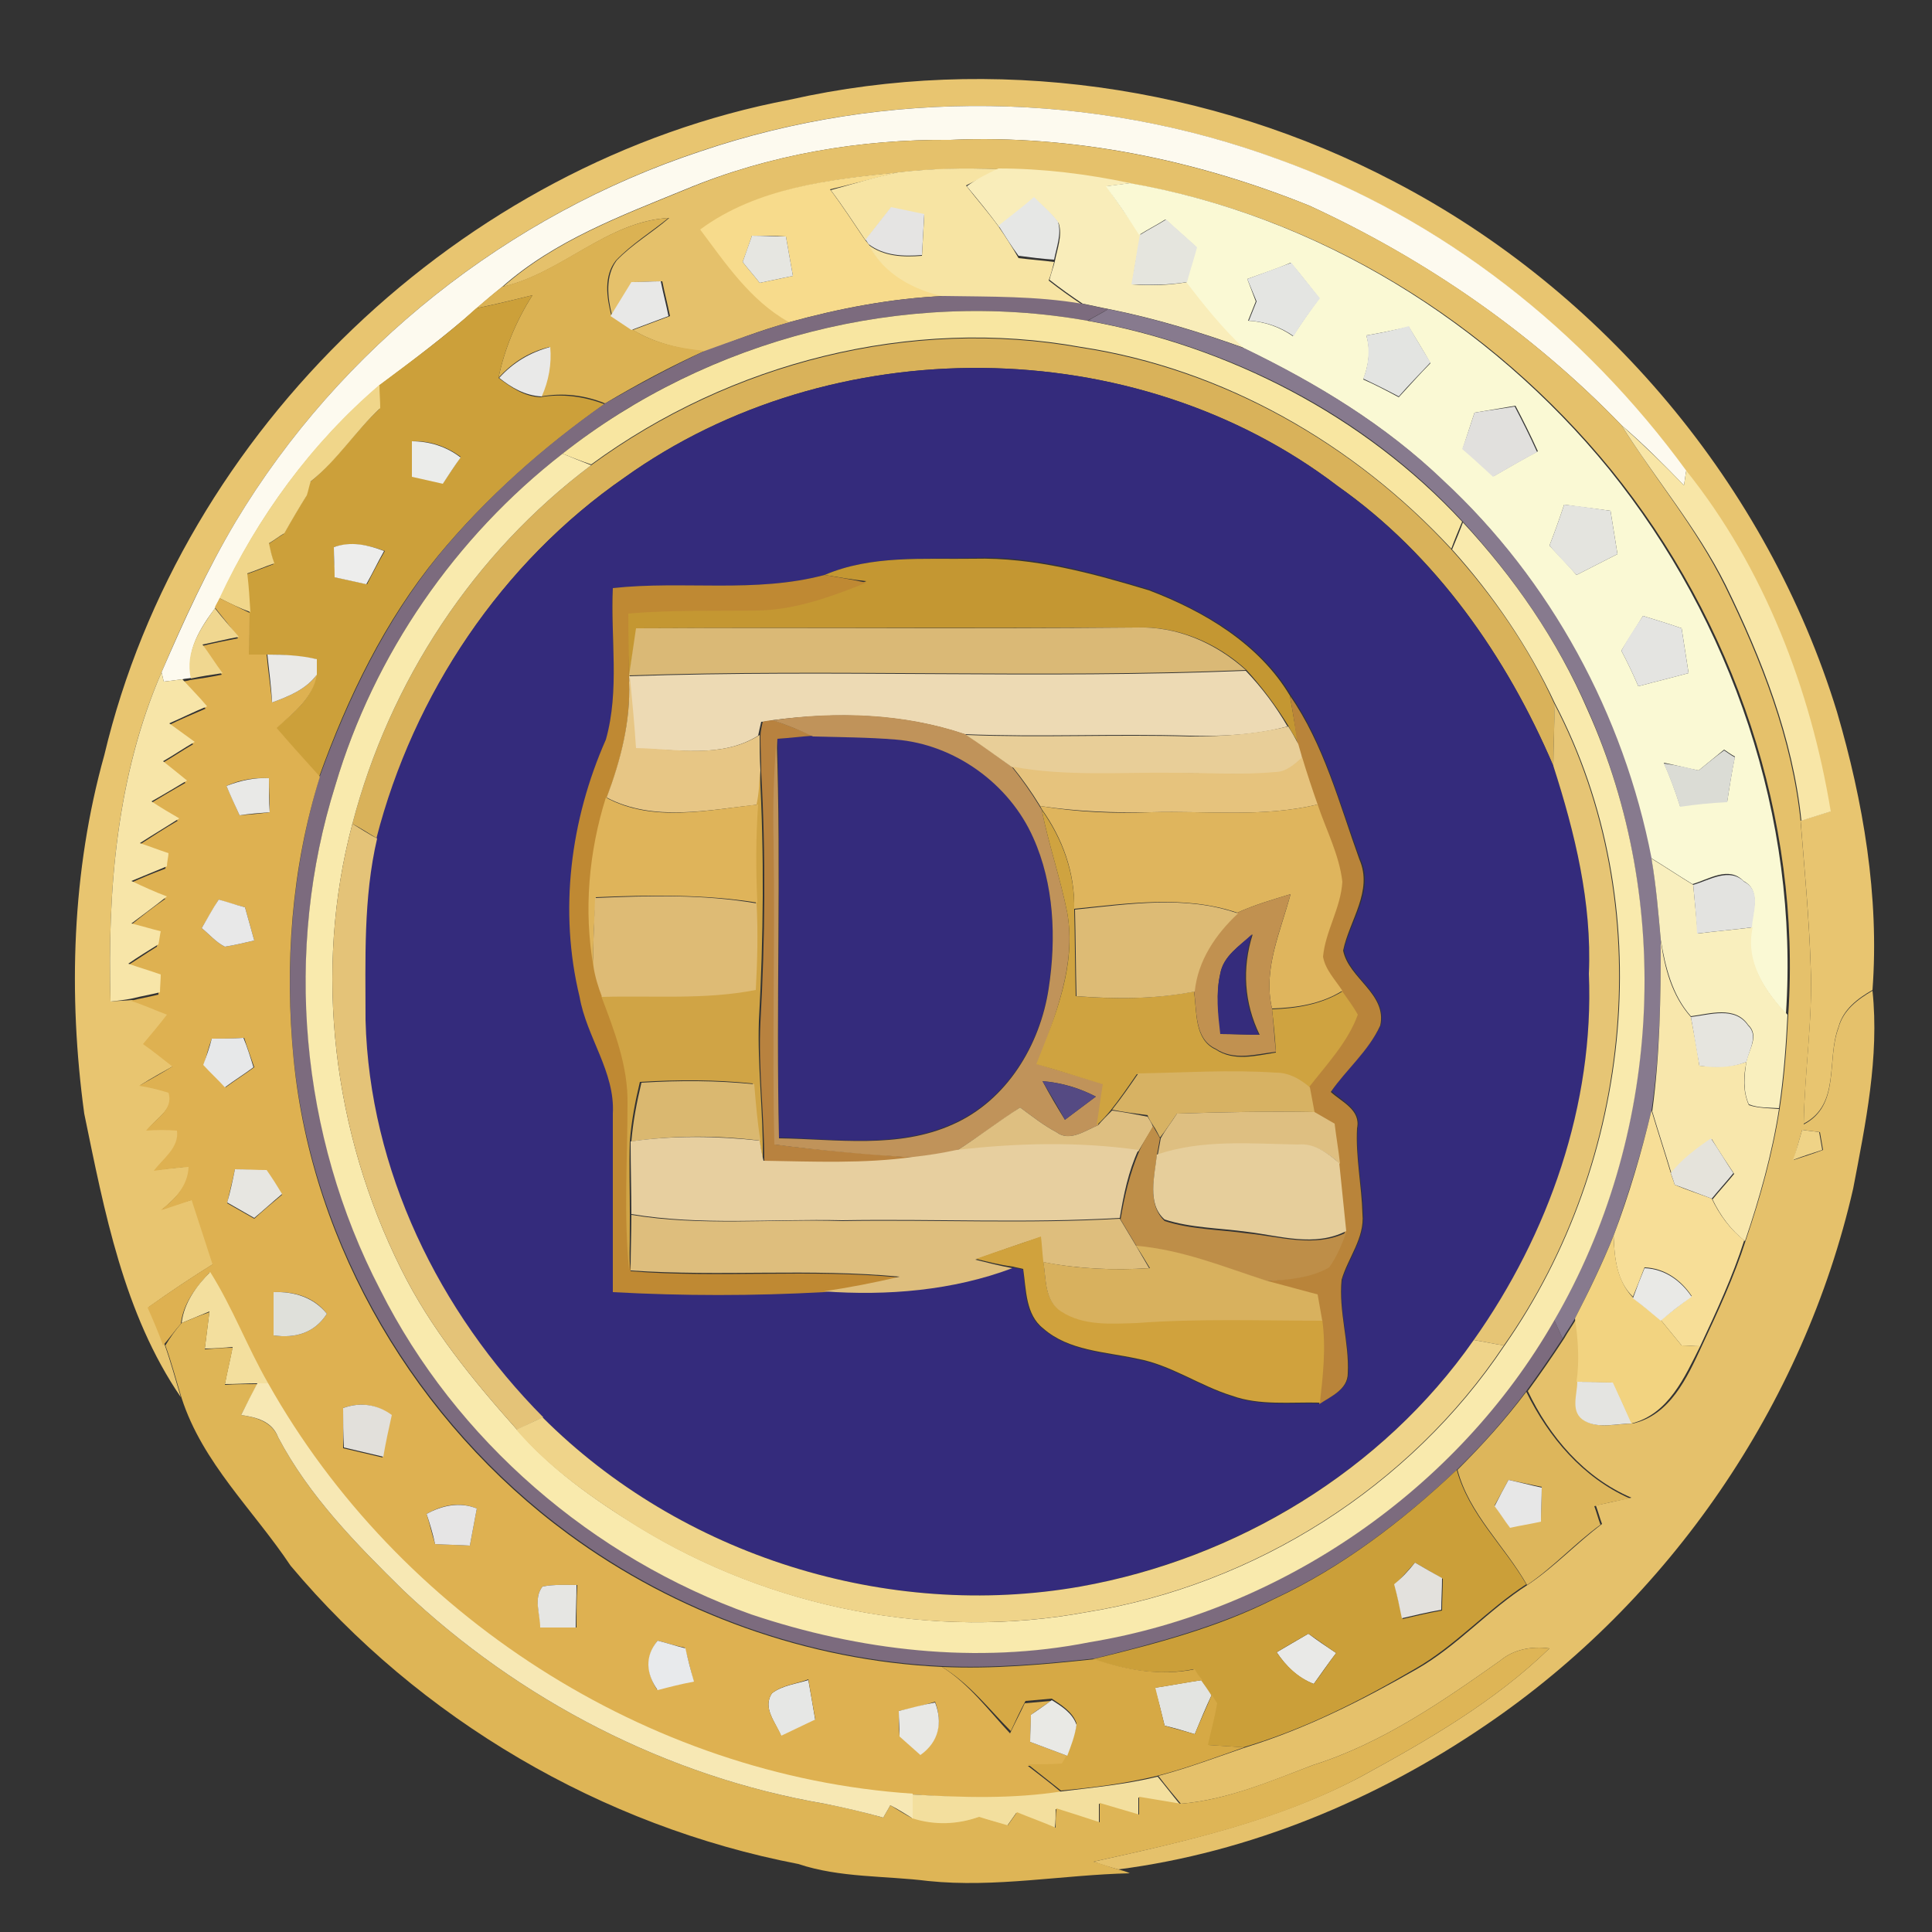 <?xml version="1.0" encoding="utf-8"?>
<!-- Generator: Adobe Illustrator 26.0.3, SVG Export Plug-In . SVG Version: 6.00 Build 0)  -->
<svg version="1.1" id="Layer_1" xmlns="http://www.w3.org/2000/svg" xmlns:xlink="http://www.w3.org/1999/xlink" x="0px" y="0px"
	 viewBox="0 0 250 250" style="enable-background:new 0 0 250 250;" xml:space="preserve">
<rect x="0" y="0" width="250" height="250" fill="#333333" stroke="none"/>
<style type="text/css">
	.st0{fill:#E8C570;}
	.st1{fill:#FDFAEF;}
	.st2{fill:#E5C16B;}
	.st3{fill:#F7DB8C;}
	.st4{fill:#F7E4A3;}
	.st5{fill:#F9EDBA;}
	.st6{fill:#FAF9D4;}
	.st7{fill:#E6E7E5;}
	.st8{fill:#E5E4E3;}
	.st9{fill:#DBB253;}
	.st10{fill:#E5E5DE;}
	.st11{fill:#E6E6E1;}
	.st12{fill:#E4E5E2;}
	.st13{fill:#E8E8E7;}
	.st14{fill:#CCA03A;}
	.st15{fill:#7C6B7E;}
	.st16{fill:#F8E6A1;}
	.st17{fill:#877A8E;}
	.st18{fill:#E3E4E1;}
	.st19{fill:#D9B25A;}
	.st20{fill:#E9E9E8;}
	.st21{fill:#342B7C;}
	.st22{fill:#F0D68A;}
	.st23{fill:#E1E0DD;}
	.st24{fill:#F8E6A7;}
	.st25{fill:#EBECEA;}
	.st26{fill:#F9EAAD;}
	.st27{fill:#E4E4DF;}
	.st28{fill:#EDEDEC;}
	.st29{fill:#C49732;}
	.st30{fill:#BF8933;}
	.st31{fill:#DEB151;}
	.st32{fill:#F0D790;}
	.st33{fill:#E4E4E1;}
	.st34{fill:#DAB976;}
	.st35{fill:#EAE9E6;}
	.st36{fill:#F7E5A8;}
	.st37{fill:#EDDAB4;}
	.st38{fill:#E7C685;}
	.st39{fill:#B9843A;}
	.st40{fill:#E6C575;}
	.st41{fill:#B8823F;}
	.st42{fill:#C0935A;}
	.st43{fill:#E8CE98;}
	.st44{fill:#DBDCD5;}
	.st45{fill:#E6C37D;}
	.st46{fill:#D0A445;}
	.st47{fill:#E9E9E7;}
	.st48{fill:#DFB45A;}
	.st49{fill:#DFB55D;}
	.st50{fill:#CFA340;}
	.st51{fill:#E4C378;}
	.st52{fill:#F9EFBE;}
	.st53{fill:#E3E3E0;}
	.st54{fill:#E8E8E8;}
	.st55{fill:#DEBB75;}
	.st56{fill:#C19150;}
	.st57{fill:#DDBB75;}
	.st58{fill:#352C7C;}
	.st59{fill:#F8E7AC;}
	.st60{fill:#E6E5DF;}
	.st61{fill:#E7E8E9;}
	.st62{fill:#D7B263;}
	.st63{fill:#DAB870;}
	.st64{fill:#554A83;}
	.st65{fill:#DEBF81;}
	.st66{fill:#F7DE97;}
	.st67{fill:#BE8E48;}
	.st68{fill:#EFD387;}
	.st69{fill:#E7CF9F;}
	.st70{fill:#E5E3DB;}
	.st71{fill:#E6CE9B;}
	.st72{fill:#E7E6E1;}
	.st73{fill:#DEBE7D;}
	.st74{fill:#D0A23D;}
	.st75{fill:#F2D380;}
	.st76{fill:#D8B15E;}
	.st77{fill:#E9E9E6;}
	.st78{fill:#F3DF9E;}
	.st79{fill:#DFE0DA;}
	.st80{fill:#DEB556;}
	.st81{fill:#EFD48A;}
	.st82{fill:#F7E8B4;}
	.st83{fill:#DDB65B;}
	.st84{fill:#E2E0DB;}
	.st85{fill:#CB9F39;}
	.st86{fill:#E7E7E7;}
	.st87{fill:#E6E5E5;}
	.st88{fill:#E3E1DD;}
	.st89{fill:#E6E6E3;}
	.st90{fill:#E8EAEC;}
	.st91{fill:#D6A945;}
	.st92{fill:#E8E8E5;}
	.st93{fill:#E9E9E5;}
</style>
<g id="_x23_e8c570ff">
	<path class="st0" d="M102.2,12.9c26.2-5.9,54.4-1.9,78.2,10.6c27.1,14.1,48.3,39.3,57.3,68.6c3.4,11.6,5.5,23.9,4.6,36
		c-1.9,1.1-3.8,2.5-4.4,4.8c-1.6,4.2,0.3,10-4.5,12.5c0.1-6.8,1.2-13.6,0.9-20.4c-0.2-6.3-0.8-12.5-1.3-18.8
		c1.3-0.4,2.5-0.8,3.8-1.2c-2.6-15.8-8.6-31.5-18.7-44.1c-13.2-18.1-31.6-32.7-52.8-40.3c-23.8-8.8-50.7-9.2-74.8-1
		C65.8,27.8,44,45,30.5,67.5c-3.7,6.2-6.8,12.9-9.6,19.5c-5.8,13.3-7,28.2-6.6,42.6c0.9-0.1,1.8-0.1,2.8-0.2
		c1.6,0.5,3.1,1.2,4.7,1.8c-1,1.3-2.1,2.6-3.1,3.8c1.3,1,2.5,1.9,3.8,2.9c-1.4,0.8-2.9,1.6-4.3,2.5c1.3,0.3,2.5,0.6,3.8,0.9
		c0.6,2.2-1.8,3.4-2.9,4.9c1.3,0,2.7,0,4,0c0.3,2.2-1.8,3.6-3,5.2c1.5-0.2,3-0.3,4.5-0.5c-0.1,2.4-1.8,4.1-3.6,5.6
		c1.3-0.5,2.6-0.9,4-1.3c0.9,2.8,1.8,5.5,2.7,8.3c-2.9,1.8-5.6,3.6-8.4,5.6c0.7,1.6,1.4,3.3,2,4.9c0.8,2.2,1.4,4.5,2.1,6.8
		c-7.4-10.8-9.9-24.1-12.5-36.7c-2.1-15.4-1.6-31.4,2.6-46.4C23.5,55.6,59.7,21,102.2,12.9z"/>
</g>
<g id="_x23_fdfaefff">
	<path class="st1" d="M90.6,19.6c24.1-8.2,50.9-7.8,74.8,1c21.2,7.6,39.6,22.2,52.8,40.3c-0.1,0.5-0.2,1.4-0.3,1.9
		c-2.6-2.7-5.2-5.3-8.1-7.8c-11.5-11.9-25.4-21.5-40.4-28.4c-14.6-5.9-30.5-9.2-46.4-8.5C111.3,18,99.5,20,88.7,24.5
		c-8.3,3.4-16.9,6.6-23.7,12.6c-1.1,0.9-2.2,1.8-3.3,2.8c-4,3.5-8.2,6.7-12.5,9.9c-8.8,7.5-15.9,17.1-20.7,27.6
		c-0.2,0.3-0.5,0.9-0.6,1.2c-2,2.7-3.9,5.6-3.1,9.1c-0.3,0.1-0.9,0.1-1.2,0.2c-0.8,0.1-1.6,0.2-2.4,0.3c-0.1-0.3-0.2-0.9-0.3-1.2
		c2.9-6.7,5.9-13.3,9.6-19.5C44,45,65.8,27.8,90.6,19.6z"/>
</g>
<g id="_x23_e5c16bff">
	<path class="st2" d="M123,18.1c15.8-0.7,31.7,2.6,46.4,8.5c15.1,6.9,28.9,16.5,40.4,28.4c4.4,7,9.7,13.3,13.4,20.8
		c4.7,9.6,8.7,19.8,9.8,30.5c0.5,6.2,1.1,12.5,1.3,18.8c0.3,6.8-0.8,13.6-0.9,20.4c4.8-2.5,2.9-8.3,4.5-12.5
		c0.6-2.3,2.5-3.7,4.4-4.8c0.9,8.6-0.9,17.2-2.5,25.6c-6.4,28-23.8,53.3-47.5,69.4c-14.2,9.7-30.6,16.5-47.6,18.7
		c-1.1-0.3-2.1-0.6-3.2-1c11.8-2.6,23.8-5.3,34.6-11c8.6-4.7,17.3-9.7,24.4-16.6c-2.3-0.3-4.6,0.1-6.4,1.6
		c-7.5,5.3-15.3,10.7-24.2,13.5c-5.5,2.1-11.1,4.5-17.1,5c-1-1.2-2-2.4-2.9-3.6c3.8-1,7.5-2.4,11.3-3.7c7.8-2.4,15.1-6.1,22.1-10.1
		c5.3-3,9.3-7.7,14.5-11c3.4-2.3,6.2-5.3,9.5-7.8c-0.3-0.8-0.5-1.6-0.8-2.4c1.5-0.3,3.1-0.7,4.6-1c-6.1-2.6-10.6-7.9-13.4-13.8
		c1.6-2.2,3.2-4.5,4.7-6.8c0.5-0.9,1.1-1.7,1.6-2.6c0.5,2.7,0.7,5.5,0.3,8.2c0,1.7-0.9,4,0.9,5.1c1.8,1,4.1,0.3,6.1,0.3
		c4.8-1.1,7-5.9,8.9-10c2.1-4.5,4.2-9,5.7-13.7c1.9-5.6,3.5-11.3,4.4-17.1c0.6-4,0.9-8.1,1.1-12.1c1.7-25.3-7-50.9-22.9-70.5
		c-15.5-19-37.7-32.8-62-37c-5.6-1.1-11.3-1.9-17.1-1.9c-4.3-0.1-8.7-0.1-13,0.4c-8.8,0.9-18.2,2-25.6,7.4c3.3,4.4,6.5,9.2,11.4,12
		c-3.7,1-7.3,2.4-10.9,3.8c-3.3-0.3-6.6-1.1-9.4-2.8c1.6-0.6,3.2-1.2,4.8-1.8c-0.3-1.5-0.7-3-1-4.5c-1.3,0-2.6,0.1-3.8,0.1
		c-0.9,1.4-1.8,2.9-2.7,4.3c-0.6-2.3-0.9-5.1,0.6-7.1c2-2.1,4.6-3.6,6.8-5.5c-8,0.4-13.8,7.1-21.5,8.9c6.8-6,15.4-9.2,23.7-12.6
		C99.5,20,111.3,18,123,18.1 M233.2,146.2c-0.4,1.3-0.7,2.6-1.1,3.9c1.2-0.4,2.5-0.8,3.8-1.3c-0.1-0.6-0.3-1.7-0.4-2.3
		C234.9,146.4,233.8,146.3,233.2,146.2z"/>
</g>
<g id="_x23_f7db8cff">
	<path class="st3" d="M90.6,29.7c7.3-5.4,16.8-6.5,25.6-7.4c-2.9,0.7-5.8,1.5-8.8,2.2c1.6,2.1,3,4.3,4.5,6.5l0.5,0.6
		c2,3.8,5.8,5.7,9.8,6.7c-6.8,0.3-13.6,1.6-20.1,3.4C97.1,38.9,93.9,34.1,90.6,29.7 M97.3,30.5c-0.4,1.2-0.8,2.3-1.2,3.4
		c0.7,0.9,1.5,1.8,2.2,2.7c1.5-0.3,2.9-0.6,4.3-0.9c-0.3-1.7-0.6-3.4-0.9-5.1C100.2,30.5,98.8,30.5,97.3,30.5z"/>
</g>
<g id="_x23_f7e4a3ff">
	<path class="st4" d="M116.2,22.3c4.3-0.5,8.6-0.6,13-0.4c-1.4,0.7-2.8,1.4-4.2,2.1c1.4,1.8,2.9,3.5,4.2,5.3
		c0.9,1.3,1.8,2.7,2.6,4.1c1.6,0.2,3.1,0.3,4.6,0.5c-0.2,0.8-0.4,1.6-0.7,2.4c1.4,1.1,2.8,2.1,4.3,3.1c-5.9-1-11.9-0.8-17.8-1
		c-4-0.9-7.8-2.9-9.8-6.7c2,1.5,4.5,1.6,6.9,1.4c0.1-1.8,0.2-3.5,0.3-5.3c-1.5-0.3-2.9-0.6-4.3-0.9c-1.1,1.4-2.2,2.8-3.3,4.2
		c-1.5-2.2-2.9-4.4-4.5-6.5C110.4,23.8,113.3,22.9,116.2,22.3z"/>
</g>
<g id="_x23_f9edbaff">
	<path class="st5" d="M129.2,21.8c5.7,0,11.4,0.7,17.1,1.9c-0.8,0.1-2.3,0.3-3.1,0.4c1.4,2.1,2.9,4.2,4.4,6.3
		c-0.4,2.1-0.8,4.3-1.1,6.4c2.4,0.2,4.8,0.1,7.2-0.3c2.4,3,4.7,6,7.5,8.6c-5.8-2.1-11.7-3.9-17.7-5.1c-1.1-0.2-2.3-0.5-3.4-0.7
		c-1.5-1-2.9-2-4.3-3.1c0.2-0.8,0.5-1.6,0.7-2.4c0.3-1.6,1-3.3,0.5-4.9c-0.9-1.2-2.1-2.2-3.1-3.2c-1.5,1.2-3,2.5-4.6,3.7
		c-1.3-1.8-2.8-3.6-4.2-5.3C126.3,23.2,127.7,22.5,129.2,21.8z"/>
</g>
<g id="_x23_faf9d4ff">
	<path class="st6" d="M143.1,24.1c0.8-0.1,2.3-0.3,3.1-0.4c24.3,4.2,46.5,18,62,37c15.9,19.7,24.6,45.2,22.9,70.5
		c-2.8-3-5.4-6.9-4.5-11.3c0.2-2,1.3-4.7-1-5.9c-1.9-2-4.5-0.2-6.6,0.4c-1.8-1.1-3.6-2.3-5.4-3.4c-3.7-18.5-13-36-26.9-48.8
		c-7.4-7.2-16.4-12.6-25.7-17.1c-2.8-2.6-5.2-5.6-7.5-8.6c0.4-1.5,0.9-3,1.3-4.5c-1.3-1.2-2.7-2.4-4-3.6c-1.1,0.7-2.3,1.3-3.4,2
		C146.1,28.3,144.6,26.2,143.1,24.1 M161.4,36.1c0.4,1,0.7,1.9,1.1,2.9c-0.3,0.8-0.7,1.7-1,2.5c2.1,0.1,4.1,0.8,5.8,2
		c1.1-1.7,2.2-3.3,3.4-4.9c-1.2-1.5-2.4-3.1-3.7-4.6C165.2,34.8,163.3,35.4,161.4,36.1 M176.8,43.4c0.6,1.9,0.3,3.9-0.4,5.7
		c1.6,0.7,3.1,1.5,4.6,2.3c1.4-1.5,2.7-3,4.1-4.4c-0.9-1.6-1.9-3.2-2.8-4.7C180.5,42.7,178.6,43.1,176.8,43.4 M190.8,53.4
		c-0.5,1.5-1,3.1-1.5,4.6c1.3,1.2,2.7,2.4,4,3.6c1.9-1.1,3.8-2.2,5.7-3.2c-0.9-2-1.9-4-2.9-5.9C194.3,52.8,192.6,53.1,190.8,53.4
		 M202.4,65.3c-0.6,1.8-1.2,3.5-1.9,5.3c1.2,1.3,2.4,2.5,3.5,3.8c1.8-0.9,3.5-1.8,5.3-2.7c-0.3-1.9-0.6-3.7-0.9-5.6
		C206.4,65.8,204.4,65.6,202.4,65.3 M212.6,79.7c-0.9,1.5-1.9,3-2.8,4.5c0.8,1.5,1.5,3,2.2,4.6c2.2-0.6,4.3-1.1,6.5-1.7
		c-0.3-1.9-0.6-3.9-0.9-5.8C215.9,80.7,214.2,80.2,212.6,79.7 M219.8,99.7c-1.5-0.3-3-0.7-4.5-1c0.8,1.8,1.5,3.7,2.1,5.6
		c2-0.3,4.1-0.5,6.1-0.6c0.3-1.9,0.6-3.9,1-5.8c-0.4-0.2-1.1-0.7-1.4-0.9C222,97.9,220.9,98.8,219.8,99.7z"/>
</g>
<g id="_x23_e6e7e5ff">
	<path class="st7" d="M129.2,29.2c1.5-1.2,3.1-2.4,4.6-3.7c1.1,1.1,2.2,2,3.1,3.2c0.5,1.6-0.2,3.3-0.5,4.9c-1.5-0.1-3.1-0.3-4.6-0.5
		C130.9,31.9,130.1,30.6,129.2,29.2z"/>
	<path class="st7" d="M99.9,219.1c1.3-1,3.1-1.2,4.7-1.7c0.3,1.7,0.6,3.4,0.9,5.2c-1.5,0.7-2.9,1.4-4.4,2.1
		C100.4,222.9,98.6,221,99.9,219.1z"/>
</g>
<g id="_x23_e5e4e3ff">
	<path class="st8" d="M115.3,26.8c1.4,0.3,2.9,0.6,4.3,0.9c-0.1,1.8-0.2,3.5-0.3,5.3c-2.4,0.2-4.9,0.1-6.9-1.4L112,31
		C113.1,29.6,114.2,28.2,115.3,26.8z"/>
</g>
<g id="_x23_dbb253ff">
	<path class="st9" d="M65,37.1c7.7-1.8,13.4-8.4,21.5-8.9c-2.2,1.8-4.8,3.4-6.8,5.5c-1.6,2-1.2,4.8-0.6,7.1c0.9,0.6,1.8,1.2,2.7,1.8
		c2.8,1.8,6.2,2.5,9.4,2.8c-4.4,2-8.7,4.3-12.9,6.8c-2.7-1.1-5.5-1.4-8.3-0.9c0.9-2,1.3-4.2,1.1-6.4c-2.6,0.6-4.8,2-6.6,4
		c0.8-3.8,2.3-7.4,4.4-10.7c-2.4,0.6-4.9,1.2-7.3,1.7C62.7,39,63.8,38,65,37.1z"/>
</g>
<g id="_x23_e5e5deff">
	<path class="st10" d="M147.5,30.4c1.1-0.7,2.3-1.3,3.4-2c1.3,1.2,2.7,2.4,4,3.6c-0.4,1.5-0.9,3-1.3,4.5c-2.4,0.4-4.8,0.4-7.2,0.3
		C146.8,34.7,147.1,32.5,147.5,30.4z"/>
</g>
<g id="_x23_e6e6e1ff">
	<path class="st11" d="M97.3,30.5c1.5,0,2.9,0.1,4.4,0.1c0.3,1.7,0.6,3.4,0.9,5.1c-1.4,0.3-2.9,0.6-4.3,0.9
		c-0.7-0.9-1.5-1.8-2.2-2.7C96.5,32.8,96.9,31.6,97.3,30.5z"/>
</g>
<g id="_x23_e4e5e2ff">
	<path class="st12" d="M161.4,36.1c1.9-0.7,3.8-1.4,5.7-2.1c1.2,1.5,2.5,3.1,3.7,4.6c-1.2,1.6-2.4,3.2-3.4,4.9
		c-1.7-1.2-3.7-1.9-5.8-2c0.3-0.8,0.7-1.7,1-2.5C162.2,38,161.8,37.1,161.4,36.1z"/>
</g>
<g id="_x23_e8e8e7ff">
	<path class="st13" d="M81.7,36.5c1.3,0,2.6-0.1,3.8-0.1c0.3,1.5,0.7,3,1,4.5c-1.6,0.6-3.2,1.2-4.8,1.8c-0.9-0.6-1.8-1.2-2.7-1.8
		C79.9,39.4,80.8,38,81.7,36.5z"/>
</g>
<g id="_x23_cca03aff">
	<path class="st14" d="M61.6,39.9c2.5-0.5,4.9-1.1,7.3-1.7c-2.1,3.3-3.6,6.9-4.4,10.7c1.6,1.2,3.3,2.4,5.4,2.5
		c2.8-0.5,5.7-0.1,8.3,0.9c-7.9,5.6-15.3,12.1-21.5,19.6c-6.9,8.4-11.7,18.3-15.4,28.6c-1.9-2.1-3.8-4.2-5.6-6.3
		c2.2-1.9,4.8-3.8,5.2-6.9c0-0.5,0-1.5,0-2c-2.1-0.4-4.3-0.6-6.4-0.6c-0.6,0-1.7,0-2.3,0c0-1.8,0.1-3.6,0.1-5.4
		c-0.1-1.7-0.2-3.3-0.4-5c1.2-0.4,2.4-0.9,3.5-1.3c-0.2-0.9-0.4-1.8-0.7-2.6c0.7-0.4,1.3-0.9,2-1.3c0.9-1.6,1.9-3.3,2.9-4.9
		c0.2-0.6,0.3-1.2,0.5-1.8c3.4-2.8,5.8-6.5,9-9.5c0-1,0-2-0.1-3C53.4,46.6,57.7,43.5,61.6,39.9 M53.3,57.1c0,1.5,0,3,0,4.5
		c1.3,0.3,2.7,0.6,4,0.9c0.8-1.1,1.5-2.2,2.3-3.4C57.8,57.8,55.7,57,53.3,57.1 M43.2,70.8c0,1.3,0.1,2.6,0.2,3.9
		c1.4,0.3,2.7,0.6,4.1,0.9c0.7-1.4,1.5-2.9,2.3-4.3C47.6,70.5,45.4,70.1,43.2,70.8z"/>
</g>
<g id="_x23_7c6b7eff">
	<path class="st15" d="M102.1,41.7c6.6-1.8,13.3-3.1,20.1-3.4c6,0.1,11.9,0,17.8,1c1.1,0.2,2.3,0.5,3.4,0.7c-0.7,0.4-2,1.1-2.7,1.5
		c-23.7-4.2-49.1,2.3-67.9,17.2c-13.9,10.8-24.4,26-29.4,42.9c-6.7,21.3-4.5,45.3,5.8,65.2c9.8,19.5,27.5,34.7,48,42
		c14,4.7,29.2,6.6,43.8,3.6c24.9-4,47.5-19.7,60.1-41.6c0.3,0.6,0.8,1.8,1.1,2.4c-1.5,2.3-3.1,4.6-4.7,6.8c-2.7,3.6-5.7,7-8.9,10.1
		c-7,6.6-14.8,12.6-23.6,16.7c-7.4,3.7-15.4,5.8-23.3,7.8c-6.5,0.7-13.1,1.3-19.7,1c-17.4-0.8-34.4-6.9-48.4-17.2
		C54,184,40.5,161.3,38,137c-1.2-12.3-0.2-24.8,3.4-36.6c3.7-10.2,8.5-20.1,15.4-28.6c6.2-7.5,13.5-14,21.5-19.6
		c4.2-2.4,8.5-4.7,12.9-6.8C94.8,44.1,98.4,42.8,102.1,41.7z"/>
</g>
<g id="_x23_f8e6a1ff">
	<path class="st16" d="M72.8,58.7c18.9-14.9,44.2-21.4,67.9-17.2c18.3,3.3,35.8,12.3,48.5,26c-0.5,1.2-1,2.4-1.4,3.5
		c-12.6-13.6-29.5-23.3-47.9-26.1c-22.1-4-45.4,2-63.4,15.2C75.3,59.7,74,59.2,72.8,58.7z"/>
</g>
<g id="_x23_877a8eff">
	<path class="st17" d="M143.4,40c6,1.2,11.9,3,17.7,5.1c9.3,4.5,18.2,9.9,25.7,17.1c13.9,12.9,23.3,30.3,26.9,48.8
		c0.6,3.5,0.9,7.1,1.2,10.7c0,7.3-0.1,14.7-1.2,22c-1.3,5.5-3,10.9-4.9,16.2c-1.5,3.6-3.2,7.2-5,10.7c-0.5,0.9-1.1,1.7-1.6,2.6
		c-0.3-0.6-0.8-1.8-1.1-2.4c13.8-23.7,15.5-54.1,4.3-79.1c-3.9-8.9-9.5-17-16.1-24.2c-12.7-13.8-30.1-22.7-48.5-26
		C141.4,41.1,142.8,40.4,143.4,40z"/>
</g>
<g id="_x23_e3e4e1ff">
	<path class="st18" d="M176.8,43.4c1.9-0.3,3.7-0.7,5.5-1.2c0.9,1.6,1.9,3.2,2.8,4.7c-1.4,1.5-2.8,2.9-4.1,4.4
		c-1.5-0.8-3.1-1.6-4.6-2.3C177.1,47.3,177.3,45.3,176.8,43.4z"/>
	<path class="st18" d="M149.4,218.4c2-0.3,4.1-0.7,6.1-1c0.3,0.5,1,1.4,1.3,1.9c-0.8,1.7-1.5,3.4-2.2,5.1c-1.3-0.4-2.6-0.8-3.9-1.1
		C150.3,221.7,149.9,220,149.4,218.4z"/>
</g>
<g id="_x23_d9b25aff">
	<path class="st19" d="M76.5,60.2C94.5,47,117.8,41,139.9,45c18.4,2.8,35.4,12.5,47.9,26.1c5.4,6,10,12.6,13.3,19.9
		c0.1,2.7-0.1,5.4-0.1,8.1c-6.1-14.2-15.2-27.3-27.9-36.2c-26.3-20.1-65.5-20.3-92.3-1.1c-15.9,11-27.3,28.1-32,46.7
		c-0.8-0.5-2.4-1.5-3.2-1.9C50.4,88.2,61.3,71.6,76.5,60.2z"/>
</g>
<g id="_x23_e9e9e8ff">
	<path class="st20" d="M64.6,48.9c1.8-2,4-3.3,6.6-4c0.2,2.2-0.2,4.4-1.1,6.4C67.9,51.2,66.1,50.1,64.6,48.9z"/>
</g>
<g id="_x23_342b7cff">
	<path class="st21" d="M80.8,61.8c26.8-19.2,66-19,92.3,1.1c12.7,9,21.9,22.1,27.9,36.2c2.8,8.7,5,17.7,4.6,26.9
		c0.7,16.9-5.1,33.7-14.9,47.4c-11.8,16.9-30.7,28.2-50.9,31.9c-24.9,4.4-51.7-4-69.6-21.9c-13.5-13.6-22.5-32.1-23-51.4
		c-0.1-7.8-0.4-15.8,1.5-23.5C53.5,89.8,64.9,72.8,80.8,61.8 M106.7,74.4c-9,2.4-18.3,0.8-27.4,1.7c-0.3,6.5,0.9,13.1-0.8,19.4
		c-4.6,10.4-6.1,22.2-3.4,33.3c0.8,5.2,4.6,9.7,4.3,15.1c0,7.7-0.1,15.4,0,23.1c9.1,0.6,18.3,0.5,27.3,0c8.2,0.6,16.7-0.1,24.4-3
		c0.3,0.1,1,0.2,1.3,0.3c0.3,2.6,0.2,5.9,2.6,7.7c3.4,2.9,8,3,12.1,3.9c4.4,0.8,8.1,3.5,12.3,4.8c3.7,1.3,7.6,0.8,11.4,0.9
		c1.5-1,3.7-1.8,3.7-4c0.1-4.1-1.3-8.1-0.8-12.1c0.9-2.8,3-5.4,2.7-8.5c-0.1-3.7-1-7.4-0.7-11.1c0.5-2.3-2-3.4-3.4-4.7
		c2-3,4.9-5.4,6.4-8.6c0.8-4.1-4.1-6-4.8-9.7c0.9-3.9,4-7.7,2.1-11.8c-2.7-7.2-4.6-14.8-9-21.2c-4-6.7-11.1-10.8-18.2-13.6
		c-7.4-2.2-15-4.4-22.7-4.1C119.5,72.4,112.8,71.8,106.7,74.4z"/>
	<path class="st21" d="M100.6,95.6c1.5-0.2,3.1-0.3,4.6-0.4c3.6,0.2,7.2,0.1,10.7,0.4c7.7,0.6,14.7,5.7,17.8,12.7
		c2.7,6.1,3,13,2,19.5c-1.1,7.3-5.4,14.5-12.4,17.6c-7.1,3.2-15,2-22.5,1.8C100.5,130,101.1,112.8,100.6,95.6z"/>
</g>
<g id="_x23_f0d68aff">
	<path class="st22" d="M28.4,77.4c4.9-10.5,11.9-20.1,20.7-27.6c0,1,0.1,2,0.1,3c-3.2,3-5.6,6.8-9,9.5c-0.2,0.6-0.3,1.2-0.5,1.8
		c-1,1.6-2,3.3-2.9,4.9c-0.7,0.4-1.3,0.9-2,1.3c0.2,0.9,0.4,1.8,0.7,2.6c-1.2,0.4-2.3,0.9-3.5,1.3c0.2,1.7,0.3,3.3,0.4,5
		C31,78.7,29.8,78.1,28.4,77.4z"/>
</g>
<g id="_x23_e1e0ddff">
	<path class="st23" d="M190.8,53.4c1.7-0.3,3.5-0.5,5.2-0.8c1,1.9,2,3.9,2.9,5.9c-1.9,1-3.8,2.1-5.7,3.2c-1.3-1.2-2.6-2.4-4-3.6
		C189.8,56.5,190.3,54.9,190.8,53.4z"/>
</g>
<g id="_x23_f8e6a7ff">
	<path class="st24" d="M209.8,55c2.8,2.5,5.5,5.1,8.1,7.8c0.1-0.5,0.2-1.4,0.3-1.9c10.1,12.6,16.1,28.3,18.7,44.1
		c-1.3,0.4-2.5,0.8-3.8,1.2c-1.1-10.7-5.1-20.9-9.8-30.5C219.6,68.3,214.2,62,209.8,55z"/>
</g>
<g id="_x23_ebeceaff">
	<path class="st25" d="M53.3,57.1c2.3,0,4.5,0.7,6.3,2.1c-0.8,1.1-1.5,2.2-2.3,3.4c-1.3-0.3-2.7-0.6-4-0.9
		C53.3,60.1,53.3,58.6,53.3,57.1z"/>
</g>
<g id="_x23_f9eaadff">
	<path class="st26" d="M43.4,101.6c5-16.9,15.5-32.1,29.4-42.9c1.2,0.5,2.4,1,3.7,1.5c-15.2,11.4-26.1,28-30.9,46.4
		c-5.1,19.1-2.5,40,6.3,57.6c3.8,7.7,9.3,14.4,15,20.8c4.4,5.1,9.9,9,15.6,12.5c17.2,10.6,38.3,14.8,58.2,11.1
		c21.7-3.5,41.8-16.2,54-34.5c16.7-23.9,20.1-57.1,6.5-83.1c-3.4-7.3-8-14-13.3-19.9c0.5-1.2,1-2.4,1.4-3.5
		c6.6,7.1,12.2,15.2,16.1,24.2c11.3,25.1,9.5,55.4-4.3,79.1c-12.5,21.8-35.2,37.5-60.1,41.6c-14.6,2.9-29.8,1.1-43.8-3.6
		c-20.5-7.3-38.2-22.5-48-42C38.8,146.9,36.7,122.9,43.4,101.6z"/>
</g>
<g id="_x23_e4e4dfff">
	<path class="st27" d="M202.4,65.3c2,0.2,4,0.5,6,0.8c0.3,1.9,0.6,3.7,0.9,5.6c-1.8,0.9-3.5,1.8-5.3,2.7c-1.2-1.3-2.4-2.5-3.5-3.8
		C201.2,68.8,201.8,67.1,202.4,65.3z"/>
</g>
<g id="_x23_ededecff">
	<path class="st28" d="M43.2,70.8c2.2-0.8,4.4-0.3,6.5,0.5c-0.8,1.4-1.5,2.9-2.3,4.3c-1.4-0.3-2.7-0.6-4.1-0.9
		C43.3,73.4,43.2,72.1,43.2,70.8z"/>
</g>
<g id="_x23_c49732ff">
	<path class="st29" d="M106.7,74.4c6.1-2.6,12.8-2,19.3-2.1c7.8-0.2,15.4,1.9,22.7,4.1c7.1,2.7,14.2,6.9,18.2,13.6
		c0.4,2.1,0.7,4.2,1.1,6.2c-0.4-0.8-0.9-1.5-1.3-2.3c-1.6-2.6-3.4-5-5.4-7.2c-3.8-3.5-8.9-5.7-14.2-5.5c-21.6,0.1-43.1,0-64.7,0.1
		c-0.3,2-0.7,4.1-0.9,6.1l-0.1,0.8c-0.1-3-0.2-6-0.1-9c5.6-0.5,11.2-0.3,16.8-0.4c4.9,0,9.5-1.7,14-3.6
		C110.3,75,108.5,74.7,106.7,74.4z"/>
</g>
<g id="_x23_bf8933ff">
	<path class="st30" d="M79.3,76.1c9.1-1,18.4,0.7,27.4-1.7c1.8,0.3,3.6,0.6,5.4,1c-4.5,1.8-9.1,3.5-14,3.6
		c-5.6,0.1-11.2-0.1-16.8,0.4c0,3,0.1,6,0.1,9c0.2,5.1-1.1,10.1-2.9,14.9c-2.2,7-2.9,14.6-1.6,21.9c0.3,1.3,0.7,2.6,1.1,3.9
		c1.8,4.5,3.5,9.1,3.4,14c0,7.1-0.5,14.3,0.2,21.4c11.6,0.9,23.2-0.3,34.8,0.8c-3.2,0.8-6.5,1.4-9.8,1.9c-9.1,0.5-18.2,0.5-27.3,0
		c0-7.7,0-15.4,0-23.1c0.3-5.4-3.4-9.9-4.3-15.1c-2.7-11.1-1.2-22.9,3.4-33.3C80.2,89.3,79,82.6,79.3,76.1z"/>
</g>
<g id="_x23_deb151ff">
	<path class="st31" d="M27.8,78.6c0.1-0.3,0.5-0.9,0.6-1.2c1.3,0.6,2.6,1.3,3.9,1.9c0,1.8,0,3.6-0.1,5.4c0.6,0,1.7,0,2.3,0
		c0.2,2.1,0.5,4.1,0.7,6.2c2.2-0.8,4.4-1.7,5.8-3.6c-0.5,3.1-3.1,5-5.2,6.9c1.8,2.1,3.7,4.2,5.6,6.3c-3.7,11.8-4.6,24.4-3.4,36.6
		c2.4,24.3,15.9,47,35.5,61.4c14,10.3,31.1,16.4,48.4,17.2c3.5,2.2,6,5.6,8.8,8.6c0.6-1.3,1.3-2.6,1.9-3.9c1.1-0.1,2.3-0.2,3.4-0.3
		c-0.9,0.6-1.8,1.2-2.6,1.8c0,1.2-0.1,2.4-0.1,3.5c1.6,0.6,3.2,1.2,4.8,1.8c-0.2,0.3-0.5,0.9-0.7,1.2c-1.5,0.1-2.9,0.1-4.4,0.1
		c1.4,1.1,2.9,2.2,4.3,3.4c-6.4,1-12.9,0.8-19.3,0.3c-34.3-2.3-66.6-23.2-83.4-53.1c-2.7-4.7-4.6-9.8-7.5-14.4
		c-1.8,1.9-3.4,4-3.7,6.6c-0.8,0.9-1.5,1.9-2.3,2.8c-0.6-1.7-1.3-3.3-2-4.9c2.7-1.9,5.5-3.8,8.4-5.6c-0.9-2.8-1.8-5.5-2.7-8.3
		c-1.3,0.4-2.6,0.9-4,1.3c1.8-1.4,3.5-3.1,3.6-5.6c-1.5,0.1-3,0.3-4.5,0.5c1.2-1.6,3.3-3,3-5.2c-1.3-0.1-2.7-0.1-4,0
		c1.2-1.5,3.6-2.7,2.9-4.9c-1.3-0.4-2.5-0.7-3.8-0.9c1.4-0.8,2.9-1.6,4.3-2.5c-1.3-1-2.5-2-3.8-2.9c1.1-1.3,2.1-2.5,3.1-3.8
		c-1.6-0.6-3.1-1.3-4.7-1.8c1.2-0.3,2.4-0.5,3.6-0.8c0-0.6,0.1-1.7,0.1-2.3c-1.4-0.5-2.8-0.9-4.2-1.4c1.3-0.8,2.6-1.7,3.9-2.5
		c0.1-0.4,0.2-1.3,0.3-1.7c-1.3-0.3-2.5-0.7-3.8-1c1.5-1.2,3-2.4,4.6-3.5c-1.5-0.7-3.1-1.4-4.6-2c1.5-0.7,3-1.3,4.6-1.9
		c0-0.4,0.2-1.2,0.2-1.7c-1.2-0.4-2.5-0.9-3.7-1.3c1.7-1.1,3.4-2.2,5.1-3.2c-1.2-0.8-2.4-1.5-3.6-2.2c1.5-0.9,3-1.8,4.6-2.7
		c-1-0.8-2-1.6-3.1-2.5c1.4-0.8,2.7-1.7,4.1-2.5c-1.1-0.8-2.2-1.6-3.3-2.4c1.6-0.8,3.3-1.5,4.9-2.2c-1.1-1.2-2.2-2.3-3.2-3.5
		c0.3,0,0.9-0.1,1.2-0.2c1.4-0.2,2.7-0.4,4.1-0.7c-0.9-1.2-1.7-2.5-2.6-3.7c1.6-0.4,3.2-0.7,4.7-1C29.9,81.1,28.8,79.9,27.8,78.6
		 M29.3,101.7c0.6,1.3,1.1,2.5,1.7,3.8c1.3-0.1,2.6-0.2,3.9-0.4c0-1.5-0.1-2.9-0.1-4.4C32.9,100.6,31,100.9,29.3,101.7 M28.3,116.4
		c-0.7,1.2-1.5,2.5-2.2,3.7c1,0.8,1.8,1.8,3,2.4c1.3-0.2,2.5-0.5,3.8-0.8c-0.4-1.4-0.8-2.9-1.2-4.3
		C30.5,117.1,29.4,116.8,28.3,116.4 M27.4,134.4c-0.4,1.1-0.7,2.2-1,3.4c1,1,1.9,1.9,2.8,2.9c1.2-0.9,2.5-1.7,3.7-2.6
		c-0.4-1.2-0.9-2.5-1.3-3.8C30.2,134.4,28.8,134.4,27.4,134.4 M30.4,151.3c-0.3,1.5-0.7,2.9-1,4.4c1.2,0.7,2.3,1.3,3.5,2
		c1.2-1.1,2.4-2.1,3.6-3.1c-0.7-1-1.4-2.1-2-3.1C33.1,151.4,31.8,151.4,30.4,151.3 M35.4,167.2c0,1.9,0,3.7,0,5.6
		c2.8,0.4,5.3-0.3,6.9-2.8C40.6,167.8,38.1,167.1,35.4,167.2 M44.4,182.2c0,1.7,0,3.5,0,5.2c1.7,0.4,3.4,0.8,5.1,1.2
		c0.3-1.8,0.7-3.6,1.1-5.4C48.8,181.7,46.6,181.4,44.4,182.2 M55.2,195.9c0.4,1.3,0.7,2.6,1.1,3.9c1.5,0.1,3,0.1,4.5,0.2
		c0.3-1.6,0.6-3.2,0.9-4.8C59.5,194.3,57.3,194.7,55.2,195.9 M70.2,205.3c-1.2,1.5-0.3,3.6-0.2,5.3c1.5,0,3.1,0,4.6,0
		c0-1.8,0-3.6,0.1-5.5C73.2,205.1,71.7,205,70.2,205.3 M85.1,212.3c-1.6,2-1.4,4.3-0.1,6.3c1.6-0.4,3.2-0.7,4.7-1.1
		c-0.3-1.4-0.7-2.9-1.1-4.3C87.5,213,86.3,212.6,85.1,212.3 M99.9,219.1c-1.3,1.9,0.5,3.8,1.2,5.5c1.5-0.7,2.9-1.4,4.4-2.1
		c-0.3-1.7-0.6-3.4-0.9-5.2C103.1,217.9,101.3,218,99.9,219.1 M116.3,221.4c0,1.1,0,2.1,0.1,3.2c0.9,0.8,1.8,1.6,2.7,2.4
		c2.3-1.6,2.9-4.2,1.9-6.8C119.4,220.7,117.9,221.1,116.3,221.4z"/>
</g>
<g id="_x23_f0d790ff">
	<path class="st32" d="M24.7,87.8c-0.8-3.5,1.2-6.4,3.1-9.1c1,1.3,2.1,2.5,3.1,3.7c-1.6,0.3-3.2,0.7-4.7,1c0.9,1.2,1.7,2.5,2.6,3.7
		C27.4,87.3,26.1,87.5,24.7,87.8z"/>
</g>
<g id="_x23_e4e4e1ff">
	<path class="st33" d="M212.6,79.7c1.6,0.5,3.3,1,5,1.6c0.3,1.9,0.6,3.9,0.9,5.8c-2.2,0.6-4.3,1.1-6.5,1.7c-0.7-1.6-1.4-3.1-2.2-4.6
		C210.6,82.7,211.6,81.2,212.6,79.7z"/>
	<path class="st33" d="M204.1,178.8c1.5,0,3.1,0,4.7,0.1c0.8,1.8,1.6,3.6,2.4,5.3c-2,0-4.3,0.7-6.1-0.3
		C203.1,182.8,204.1,180.5,204.1,178.8z"/>
</g>
<g id="_x23_dab976ff">
	<path class="st34" d="M82.3,81.3c21.6-0.1,43.1,0.1,64.7-0.1c5.3-0.2,10.3,2,14.2,5.5c-26.6,1.1-53.2-0.2-79.8,0.7
		C81.7,85.4,82,83.4,82.3,81.3z"/>
</g>
<g id="_x23_eae9e6ff">
	<path class="st35" d="M34.6,84.7c2.2,0,4.3,0.1,6.4,0.6c0,0.5,0,1.5,0,2c-1.4,1.9-3.6,2.8-5.8,3.6C35.1,88.8,34.8,86.7,34.6,84.7z"
		/>
</g>
<g id="_x23_f7e5a8ff">
	<path class="st36" d="M14.3,129.6c-0.4-14.4,0.8-29.2,6.6-42.6c0.1,0.3,0.2,0.9,0.3,1.2c0.8-0.1,1.6-0.2,2.4-0.3
		c1.1,1.2,2.2,2.3,3.2,3.5c-1.7,0.7-3.3,1.5-4.9,2.2c1.1,0.8,2.2,1.6,3.3,2.4c-1.4,0.8-2.7,1.7-4.1,2.5c1,0.8,2,1.6,3.1,2.5
		c-1.5,0.9-3,1.8-4.6,2.7c1.2,0.8,2.4,1.5,3.6,2.2c-1.7,1.1-3.4,2.1-5.1,3.2c1.2,0.4,2.5,0.9,3.7,1.3c0,0.4-0.2,1.2-0.2,1.7
		c-1.5,0.6-3.1,1.3-4.6,1.9c1.5,0.7,3,1.4,4.6,2c-1.5,1.2-3,2.3-4.6,3.5c1.3,0.3,2.5,0.7,3.8,1c-0.1,0.4-0.2,1.3-0.3,1.7
		c-1.3,0.8-2.6,1.6-3.9,2.5c1.4,0.5,2.8,0.9,4.2,1.4c0,0.6-0.1,1.7-0.1,2.3c-1.2,0.3-2.4,0.5-3.6,0.8
		C16.1,129.4,15.2,129.5,14.3,129.6z"/>
</g>
<g id="_x23_eddab4ff">
	<path class="st37" d="M81.4,87.5c26.6-0.9,53.2,0.4,79.8-0.7c2.1,2.2,3.9,4.6,5.4,7.2c-4.1,1.1-8.4,1.3-12.7,1.2
		c-9.7-0.3-19.4,0.2-29.1-0.2c-8-2.7-16.6-2.9-24.9-1.8c-0.3,0.1-1,0.2-1.4,0.2c-0.1,0.4-0.3,1.3-0.4,1.8c-4.8,3-10.7,1.7-16,1.7
		C82,93.7,81.7,90.6,81.4,87.5z"/>
</g>
<g id="_x23_e7c685ff">
	<path class="st38" d="M81.4,88.3l0.1-0.8c0.3,3.1,0.6,6.2,0.8,9.3c5.3,0.1,11.2,1.4,16-1.7c0,1.5,0,3,0.1,4.6
		c-0.1,1.5-0.1,2.9-0.2,4.4c-6.5,0.7-13.6,2.3-19.7-0.9C80.3,98.4,81.6,93.4,81.4,88.3z"/>
</g>
<g id="_x23_b9843aff">
	<path class="st39" d="M166.9,90c4.4,6.3,6.4,14,9,21.2c1.8,4.1-1.3,7.9-2.1,11.8c0.7,3.6,5.7,5.6,4.8,9.7c-1.5,3.3-4.4,5.7-6.4,8.6
		c1.4,1.3,3.9,2.3,3.4,4.7c-0.2,3.7,0.6,7.4,0.7,11.1c0.3,3.1-1.9,5.7-2.7,8.5c-0.4,4.1,1,8.1,0.8,12.1c0,2.1-2.2,3-3.7,4
		c0.4-3.5,0.8-7.1,0.3-10.7c-0.2-1.2-0.4-2.3-0.6-3.4c-2.2-0.6-4.5-1.2-6.7-1.8c2.7-0.3,5.7-0.4,8.1-1.8c1-1.3,1.6-2.9,2.2-4.5
		c-0.2-2.9-0.6-5.9-0.9-8.8c-0.2-1.7-0.5-3.5-0.7-5.2c-0.9-0.5-1.7-1-2.6-1.5c-0.2-1.1-0.4-2.1-0.6-3.2c2.3-3,5.1-5.9,6.4-9.5
		c-0.6-1.1-1.3-2-2-3c-0.9-1.4-2.2-2.7-2.5-4.4c0.3-3.4,2.2-6.4,2.5-9.7c-0.4-3.5-2-6.7-3.2-10c-0.7-2-1.4-4-2-6.1
		c-0.1-0.4-0.4-1.3-0.5-1.8C167.6,94.2,167.3,92.1,166.9,90z"/>
</g>
<g id="_x23_e6c575ff">
	<path class="st40" d="M201.1,91c13.6,26,10.2,59.3-6.5,83.1c-1.3-0.2-2.6-0.5-3.9-0.7c9.7-13.7,15.6-30.5,14.9-47.4
		c0.4-9.2-1.8-18.2-4.6-26.9C201,96.4,201.2,93.7,201.1,91z"/>
</g>
<g id="_x23_b8823fff">
	<path class="st41" d="M98.7,93.4c0.3-0.1,1-0.2,1.4-0.2c1.7,0.6,3.4,1.3,5.1,2c-1.5,0.1-3.1,0.3-4.6,0.4c-0.4,4.5-0.5,8.9-0.4,13.4
		c0.2,13-0.2,26,0.1,39.1c6,0.8,12,1.2,18,1.7c-6.4,0.9-13,0.6-19.4,0.5c0-6-0.8-12-0.5-18c0.6-10.8,0.7-21.6,0.1-32.4
		c0-1.5-0.1-3.1-0.1-4.6C98.4,94.7,98.6,93.8,98.7,93.4z"/>
</g>
<g id="_x23_c0935aff">
	<path class="st42" d="M100,93.2c8.3-1.2,16.9-0.9,24.9,1.8c2.1,1.3,4,2.8,6,4.2c1.3,1.6,2.5,3.3,3.6,5.1l0.3,0.5
		c0.9,4.5,2.4,8.8,3.3,13.3c1.2,6.8-1.6,13.3-3.8,19.6c2.9,0.9,5.8,1.7,8.6,2.6c-0.3,1.8-0.6,3.5-0.8,5.3c-1.7,0.7-3.7,2.2-5.4,0.9
		c-1.7-0.9-3.2-2.1-4.7-3.2c-2.8,1.9-5.4,3.8-8.2,5.6c-1.8,0.3-3.7,0.7-5.6,0.9c-6-0.4-12-0.9-18-1.7c-0.3-13,0.1-26-0.1-39.1
		c-0.1-4.5,0-9,0.4-13.4c0.6,17.2-0.1,34.4,0.3,51.7c7.5,0.1,15.4,1.4,22.5-1.8c7-3.1,11.3-10.3,12.4-17.6c1-6.5,0.7-13.5-2-19.5
		c-3.1-7-10.2-12.1-17.8-12.7c-3.6-0.3-7.2-0.3-10.7-0.4C103.5,94.5,101.8,93.8,100,93.2 M134.9,139.9c0.9,1.7,1.9,3.4,2.9,5
		c1.3-1,2.7-2,4-3C139.7,140.8,137.4,140.1,134.9,139.9z"/>
</g>
<g id="_x23_e8ce98ff">
	<path class="st43" d="M166.7,94c0.5,0.8,0.9,1.5,1.3,2.3c0.1,0.4,0.4,1.3,0.5,1.8c-1,0.9-2.1,1.9-3.5,1.9c-4.3,0.4-8.6,0-12.9,0.1
		c-7-0.1-14.1,0.6-21.1-0.8c-2-1.4-4-2.9-6-4.2c9.7,0.4,19.4-0.1,29.1,0.2C158.2,95.3,162.5,95,166.7,94z"/>
</g>
<g id="_x23_dbdcd5ff">
	<path class="st44" d="M219.8,99.7c1.1-0.9,2.2-1.8,3.3-2.6c0.3,0.2,1,0.7,1.4,0.9c-0.4,1.9-0.7,3.8-1,5.8c-2.1,0.1-4.1,0.3-6.1,0.6
		c-0.6-1.9-1.3-3.8-2.1-5.6C216.8,99,218.3,99.3,219.8,99.7z"/>
</g>
<g id="_x23_e6c37dff">
	<path class="st45" d="M168.5,98c0.6,2,1.3,4.1,2,6.1c-7.1,1.7-14.3,0.8-21.5,1c-4.8,0.1-9.7-0.1-14.4-0.8c-1.1-1.8-2.3-3.5-3.6-5.1
		c6.9,1.3,14,0.7,21.1,0.8c4.3,0,8.6,0.3,12.9-0.1C166.4,99.9,167.5,98.9,168.5,98z"/>
</g>
<g id="_x23_d0a445ff">
	<path class="st46" d="M98.3,99.7c0.6,10.8,0.5,21.6-0.1,32.4c-0.2,6,0.6,12,0.5,18c-0.1-0.6-0.3-1.9-0.5-2.6
		c-0.4-2.4-0.6-4.9-0.8-7.3c-4.8-0.5-9.7-0.5-14.6-0.2c-0.6,2.5-1.1,5.1-1.3,7.7c-0.1,3.2,0,6.3,0,9.5c0,2.4,0,4.8-0.1,7.1
		c-0.7-7.1-0.2-14.3-0.2-21.4c0.1-4.9-1.7-9.5-3.4-14c6.7-0.2,13.4,0.4,19.9-0.9c0.2-3.7,0.2-7.5,0.1-11.2
		c-0.2-4.2-0.2-8.5,0.1-12.7C98.2,102.7,98.3,101.2,98.3,99.7z"/>
</g>
<g id="_x23_e9e9e7ff">
	<path class="st47" d="M29.3,101.7c1.8-0.7,3.6-1.1,5.5-1c0,1.5,0,3,0.1,4.4c-1.3,0.1-2.6,0.2-3.9,0.4
		C30.4,104.2,29.8,102.9,29.3,101.7z"/>
	<path class="st47" d="M169.3,211.4c1.2,0.9,2.4,1.7,3.6,2.5c-1,1.3-1.9,2.6-2.9,4c-2.1-0.8-3.6-2.3-4.8-4.1
		C166.6,213,167.9,212.2,169.3,211.4z"/>
</g>
<g id="_x23_dfb45aff">
	<path class="st48" d="M76.8,125.1c-1.3-7.3-0.6-14.9,1.6-21.9c6.1,3.3,13.2,1.6,19.7,0.9c-0.3,4.2-0.3,8.5-0.1,12.7
		c-6.9-1.1-14-1-20.9-0.7C76.9,119.1,76.7,122.1,76.8,125.1z"/>
</g>
<g id="_x23_dfb55dff">
	<path class="st49" d="M134.6,104.3c4.8,0.8,9.6,1,14.4,0.8c7.2-0.2,14.4,0.7,21.5-1c1.1,3.3,2.8,6.5,3.2,10
		c-0.2,3.4-2.2,6.4-2.5,9.7c0.3,1.7,1.6,3,2.5,4.4c-2.7,1.7-5.9,2.2-9.1,2.3c-1.2-5.1,1.1-9.9,2.4-14.8c-2.3,0.7-4.7,1.4-6.9,2.4
		c-6.8-2.3-14.1-1.2-21.1-0.5c0.1-4.7-1.5-9.1-4.2-12.9L134.6,104.3z"/>
</g>
<g id="_x23_cfa340ff">
	<path class="st50" d="M138.1,118.1c-0.9-4.5-2.4-8.8-3.3-13.3c2.7,3.8,4.3,8.2,4.2,12.9c0.1,3.7,0.1,7.5,0.2,11.2
		c5.1,0.4,10.2,0.4,15.3-0.6c0.4,2.6,0,6.2,2.8,7.5c2.4,1.6,5.2,0.8,7.8,0.4c-0.1-1.9-0.3-3.8-0.5-5.6c3.1-0.1,6.3-0.6,9.1-2.3
		c0.7,1,1.4,1.9,2,3c-1.3,3.6-4.1,6.5-6.4,9.5c-1.2-1-2.7-1.9-4.4-1.9c-5.9-0.4-11.8,0-17.8,0.1c-1.1,1.6-2.2,3.2-3.4,4.7
		c-0.4,0.5-1.3,1.5-1.8,1.9c0.3-1.8,0.5-3.5,0.8-5.3c-2.9-0.9-5.8-1.8-8.6-2.6C136.6,131.4,139.3,124.9,138.1,118.1z"/>
</g>
<g id="_x23_e4c378ff">
	<path class="st51" d="M51.9,164.2c-8.8-17.6-11.4-38.5-6.3-57.6c0.8,0.5,2.4,1.5,3.2,1.9c-1.8,7.7-1.5,15.7-1.5,23.5
		c0.5,19.4,9.5,37.8,23,51.4c-1.2,0.5-2.3,1.1-3.4,1.6C61.2,178.6,55.7,171.9,51.9,164.2z"/>
</g>
<g id="_x23_f9efbeff">
	<path class="st52" d="M213.7,111.1c1.8,1.1,3.6,2.3,5.4,3.4c0.2,2.1,0.4,4.2,0.6,6.3c2.3-0.3,4.7-0.5,7.1-0.8
		c-1,4.4,1.6,8.3,4.5,11.3c-0.2,4.1-0.5,8.1-1.1,12.1c-1.3-0.1-2.6,0-3.9-0.5c-0.8-1.8-0.6-3.7-0.3-5.6c0.3-1.5,1.7-3.3,0.2-4.7
		c-1.7-2.5-5-1.4-7.4-1.1c-2.4-2.7-3.3-6.3-3.9-9.9C214.6,118.2,214.3,114.6,213.7,111.1z"/>
</g>
<g id="_x23_e3e3e0ff">
	<path class="st53" d="M219.1,114.5c2.1-0.6,4.7-2.3,6.6-0.4c2.3,1.2,1.1,3.9,1,5.9c-2.4,0.3-4.7,0.5-7.1,0.8
		C219.5,118.7,219.3,116.6,219.1,114.5z"/>
</g>
<g id="_x23_e8e8e8ff">
	<path class="st54" d="M28.3,116.4c1.1,0.3,2.2,0.7,3.4,1c0.4,1.4,0.8,2.9,1.2,4.3c-1.3,0.3-2.5,0.6-3.8,0.8c-1.2-0.6-2-1.6-3-2.4
		C26.8,118.9,27.5,117.6,28.3,116.4z"/>
</g>
<g id="_x23_debb75ff">
	<path class="st55" d="M77,116.2c7-0.3,14-0.5,20.9,0.7c0.2,3.8,0.1,7.5-0.1,11.2c-6.6,1.3-13.3,0.7-19.9,0.9
		c-0.5-1.3-0.9-2.6-1.1-3.9C76.7,122.1,76.9,119.1,77,116.2z"/>
</g>
<g id="_x23_c19150ff">
	<path class="st56" d="M160.1,118.1c2.2-1,4.6-1.7,6.9-2.4c-1.3,4.8-3.6,9.7-2.4,14.8c0.2,1.9,0.3,3.8,0.5,5.6
		c-2.6,0.3-5.4,1.2-7.8-0.4c-2.8-1.3-2.4-4.9-2.8-7.5C154.9,124.2,157.2,120.8,160.1,118.1 M157.9,126c-0.6,2.6-0.2,5.2,0.1,7.8
		c1.6,0,3.3,0.1,5,0.1c-2-4.1-2.3-8.6-0.9-13C160.4,122.4,158.3,123.7,157.9,126z"/>
</g>
<g id="_x23_ddbb75ff">
	<path class="st57" d="M139.1,117.7c7-0.7,14.3-1.9,21.1,0.5c-2.9,2.7-5.2,6.1-5.6,10.1c-5,1-10.2,1-15.3,0.6
		C139.2,125.1,139.2,121.4,139.1,117.7z"/>
</g>
<g id="_x23_352c7cff">
	<path class="st58" d="M157.9,126c0.4-2.3,2.5-3.6,4.1-5.1c-1.4,4.4-1.1,8.9,0.9,13c-1.7,0-3.3-0.1-5-0.1
		C157.6,131.2,157.3,128.6,157.9,126z"/>
</g>
<g id="_x23_f8e7acff">
	<path class="st59" d="M214.9,121.7c0.5,3.5,1.4,7.1,3.9,9.9c0.4,2.1,0.8,4.2,1.1,6.3c2.1,0.2,4.2,0.2,6.1-0.5
		c-0.4,1.8-0.5,3.8,0.3,5.6c1.2,0.4,2.6,0.4,3.9,0.5c-0.9,5.8-2.5,11.5-4.4,17.1c-1.8-1.4-3.2-3.3-4.2-5.4c0.9-1.1,1.9-2.2,2.8-3.3
		c-1-1.5-2-3-2.9-4.5c-1.9,1.3-3.8,2.7-5.2,4.5c-0.8-2.7-1.7-5.4-2.5-8.1C214.8,136.4,214.9,129.1,214.9,121.7z"/>
</g>
<g id="_x23_e6e5dfff">
	<path class="st60" d="M218.8,131.6c2.5-0.3,5.7-1.4,7.4,1.1c1.4,1.3,0.1,3.2-0.2,4.7c-2,0.8-4.1,0.8-6.1,0.5
		C219.5,135.8,219.2,133.7,218.8,131.6z"/>
</g>
<g id="_x23_e7e8e9ff">
	<path class="st61" d="M27.4,134.4c1.4,0,2.8,0,4.1-0.1c0.5,1.2,0.9,2.5,1.3,3.8c-1.2,0.9-2.5,1.7-3.7,2.6c-0.9-1-1.9-1.9-2.8-2.9
		C26.7,136.7,27.1,135.6,27.4,134.4z"/>
</g>
<g id="_x23_d7b263ff">
	<path class="st62" d="M143.9,143.6c1.2-1.5,2.3-3.1,3.4-4.7c5.9-0.1,11.8-0.5,17.8-0.1c1.7,0,3.1,0.8,4.4,1.9
		c0.2,1.1,0.4,2.1,0.6,3.2c-5.9-0.1-11.9,0-17.8,0.2c-0.7,1-1.4,2.1-2.2,3.1c-0.2-0.4-0.6-1.2-0.9-1.6c-0.2-0.3-0.6-0.9-0.7-1.3
		C147,144.1,145.4,143.9,143.9,143.6z"/>
</g>
<g id="_x23_dab870ff">
	<path class="st63" d="M83,140.1c4.9-0.3,9.7-0.3,14.6,0.2c0.2,2.4,0.4,4.9,0.8,7.3c-5.5-0.7-11.2-0.7-16.7,0.1
		C81.9,145.2,82.4,142.6,83,140.1z"/>
</g>
<g id="_x23_554a83ff">
	<path class="st64" d="M134.9,139.9c2.4,0.2,4.8,0.9,6.9,2c-1.3,1-2.7,2-4,3C136.9,143.2,135.9,141.6,134.9,139.9z"/>
</g>
<g id="_x23_debf81ff">
	<path class="st65" d="M123.8,148.9c2.8-1.8,5.4-3.8,8.2-5.6c1.5,1.1,3,2.3,4.7,3.2c1.7,1.3,3.7-0.2,5.4-0.9
		c0.4-0.5,1.3-1.4,1.8-1.9c1.5,0.2,3.1,0.5,4.6,0.8c0.2,0.3,0.6,1,0.7,1.3c-0.6,1.1-1.3,2.1-1.9,3.2
		C139.5,147.8,131.6,148,123.8,148.9z"/>
	<path class="st65" d="M152.3,144.1c5.9-0.2,11.9-0.3,17.8-0.2c0.9,0.5,1.7,1,2.6,1.5c0.2,1.7,0.5,3.4,0.7,5.2
		c-1.5-1.3-3.2-2.6-5.3-2.4c-6.1-0.1-12.4-0.7-18.3,1.3c0.1-0.5,0.3-1.6,0.4-2.2C150.8,146.2,151.6,145.2,152.3,144.1z"/>
</g>
<g id="_x23_f7de97ff">
	<path class="st66" d="M208.8,159.9c2-5.3,3.6-10.7,4.9-16.2c0.8,2.7,1.7,5.4,2.5,8.1c0.1,0.4,0.4,1.1,0.5,1.5
		c1.6,0.7,3.2,1.2,4.8,1.8c1,2.1,2.4,4,4.2,5.4c-1.5,4.7-3.6,9.2-5.7,13.7c-0.8,0-1.6-0.1-2.4-0.1c-0.9-1.1-1.8-2.2-2.7-3.3
		c1.3-1,2.7-2.1,4-3.1c-1.4-2.1-3.5-3.6-6.1-3.7c-0.5,1.3-1,2.6-1.5,3.8C209.2,165.8,208.9,162.8,208.8,159.9z"/>
</g>
<g id="_x23_be8e48ff">
	<path class="st67" d="M149.2,145.7c0.2,0.4,0.7,1.2,0.9,1.6c-0.1,0.6-0.3,1.7-0.4,2.2c-0.3,2.8-1.3,6.3,1,8.5
		c3.4,1.1,7.1,1.1,10.7,1.6c4.2,0.4,8.7,1.9,12.8-0.1c-0.6,1.6-1.2,3.1-2.2,4.5c-2.4,1.4-5.4,1.6-8.1,1.8c-5.5-1.8-11-4-16.8-4.5
		c-0.7-1.2-1.4-2.3-2.1-3.5c0.5-3,1.2-6,2.4-8.8C147.9,147.8,148.6,146.8,149.2,145.7z"/>
</g>
<g id="_x23_efd387ff">
	<path class="st68" d="M233.2,146.2c0.5,0.1,1.7,0.2,2.2,0.3c0.1,0.6,0.3,1.7,0.4,2.3c-1.2,0.4-2.5,0.8-3.8,1.3
		C232.5,148.8,232.8,147.5,233.2,146.2z"/>
</g>
<g id="_x23_e7cf9fff">
	<path class="st69" d="M81.6,147.7c5.5-0.8,11.2-0.7,16.7-0.1c0.1,0.6,0.3,1.9,0.5,2.6c6.5,0.1,13,0.4,19.4-0.5
		c1.9-0.2,3.7-0.5,5.6-0.9c7.8-0.9,15.7-1.1,23.5,0c-1.3,2.8-1.9,5.8-2.4,8.8c-12,0.7-23.9,0.1-35.9,0.3c-9.1-0.2-18.3,0.7-27.3-0.8
		C81.7,154.1,81.6,150.9,81.6,147.7z"/>
</g>
<g id="_x23_e5e3dbff">
	<path class="st70" d="M216.2,151.8c1.4-1.8,3.3-3.2,5.2-4.5c1,1.5,1.9,3,2.9,4.5c-0.9,1.1-1.9,2.2-2.8,3.3
		c-1.6-0.6-3.2-1.2-4.8-1.8C216.6,152.9,216.3,152.1,216.2,151.8z"/>
</g>
<g id="_x23_e6ce9bff">
	<path class="st71" d="M149.7,149.4c5.9-2,12.2-1.4,18.3-1.3c2.1-0.2,3.8,1.1,5.3,2.4c0.3,2.9,0.6,5.9,0.9,8.8
		c-4.1,2.1-8.6,0.6-12.8,0.1c-3.6-0.5-7.3-0.5-10.7-1.6C148.4,155.8,149.4,152.2,149.7,149.4z"/>
</g>
<g id="_x23_e7e6e1ff">
	<path class="st72" d="M30.4,151.3c1.4,0,2.7,0.1,4.1,0.1c0.7,1,1.4,2.1,2,3.1c-1.2,1-2.4,2.1-3.6,3.1c-1.2-0.7-2.3-1.3-3.5-2
		C29.8,154.2,30.1,152.8,30.4,151.3z"/>
</g>
<g id="_x23_debe7dff">
	<path class="st73" d="M81.7,157.2c9,1.5,18.2,0.5,27.3,0.8c12-0.2,23.9,0.4,35.9-0.3c0.7,1.2,1.4,2.3,2.1,3.5
		c0.6,1,1.1,1.9,1.7,2.9c-4.6,0.3-9.2,0.1-13.8-0.8c-0.1-0.8-0.2-2.4-0.3-3.2c-2.8,0.9-5.6,1.9-8.4,2.9c1.6,0.4,3.2,0.8,4.8,1.1
		c-7.7,2.9-16.2,3.6-24.4,3c3.3-0.5,6.5-1.1,9.8-1.9c-11.6-1.1-23.2,0-34.8-0.8C81.6,162,81.7,159.6,81.7,157.2z"/>
</g>
<g id="_x23_d0a23dff">
	<path class="st74" d="M126.3,162.9c2.8-1,5.6-1.9,8.4-2.9c0.1,0.8,0.2,2.4,0.3,3.2c0.4,2.2,0.1,5.1,2.3,6.4
		c2.9,1.9,6.5,1.6,9.8,1.5c8-0.6,16-0.3,24-0.3c0.5,3.6,0.1,7.1-0.3,10.7c-3.8-0.1-7.8,0.4-11.4-0.9c-4.2-1.3-7.9-4-12.3-4.8
		c-4.1-0.9-8.8-1-12.1-3.9c-2.3-1.8-2.2-5-2.6-7.7c-0.3-0.1-1-0.2-1.3-0.3C129.5,163.7,127.9,163.3,126.3,162.9z"/>
</g>
<g id="_x23_f2d380ff">
	<path class="st75" d="M203.8,170.6c1.8-3.5,3.5-7,5-10.7c0.1,2.8,0.4,5.8,2.5,8c1.2,1,2.4,1.9,3.6,2.9c0.9,1.1,1.8,2.2,2.7,3.3
		c0.8,0,1.6,0.1,2.4,0.1c-2,4-4.1,8.8-8.9,10c-0.8-1.8-1.6-3.6-2.4-5.3c-1.6,0-3.1-0.1-4.7-0.1C204.4,176.1,204.2,173.3,203.8,170.6
		z"/>
</g>
<g id="_x23_d8b15eff">
	<path class="st76" d="M147,161.2c5.9,0.5,11.3,2.7,16.8,4.5c2.2,0.6,4.5,1.2,6.7,1.8c0.2,1.1,0.4,2.3,0.6,3.4c-8,0-16-0.3-24,0.3
		c-3.3,0.1-6.9,0.4-9.8-1.5c-2.2-1.4-1.9-4.2-2.3-6.4c4.5,0.9,9.1,1.1,13.8,0.8C148.2,163.1,147.6,162.1,147,161.2z"/>
</g>
<g id="_x23_e9e9e6ff">
	<path class="st77" d="M212.8,164.1c2.6,0.1,4.7,1.6,6.1,3.7c-1.4,1-2.7,2-4,3.1c-1.2-1-2.4-2-3.6-2.9
		C211.8,166.6,212.3,165.3,212.8,164.1z"/>
</g>
<g id="_x23_f3df9eff">
	<path class="st78" d="M23.5,171.2c0.3-2.6,1.9-4.8,3.7-6.6c2.9,4.6,4.8,9.7,7.5,14.4c-0.4,0-1,0-1.4,0c-1.4,0-2.8,0.1-4.2,0.1
		c0.3-1.6,0.7-3.2,1-4.8c-1.2,0.1-2.4,0.2-3.6,0.2c0.2-1.6,0.4-3.2,0.6-4.8C25.9,170.2,24.7,170.7,23.5,171.2z"/>
	<path class="st78" d="M137.4,231.8c4.1-0.5,8.3-0.9,12.4-1.9c1,1.2,1.9,2.4,2.9,3.6c-1.8-0.2-3.6-0.5-5.4-0.9c0,0.8,0,1.5,0,2.3
		c-1.7-0.5-3.4-1-5.1-1.5c0,0.8,0,1.6,0,2.5c-1.9-0.6-3.8-1.2-5.6-1.8c0,0.8,0,1.6-0.1,2.5c-1.7-0.7-3.3-1.3-5-2
		c-0.3,0.4-0.9,1.3-1.2,1.7c-1.2-0.4-2.4-0.8-3.7-1.1c-2.8,1-5.8,1.1-8.6,0.2c0-1.1,0-2.2,0-3.2C124.5,232.6,131,232.8,137.4,231.8z
		"/>
</g>
<g id="_x23_dfe0daff">
	<path class="st79" d="M35.4,167.2c2.7-0.1,5.2,0.7,6.9,2.8c-1.6,2.5-4.1,3.2-6.9,2.8C35.4,170.9,35.4,169,35.4,167.2z"/>
</g>
<g id="_x23_deb556ff">
	<path class="st80" d="M23.5,171.2c1.2-0.5,2.4-1,3.6-1.4c-0.2,1.6-0.4,3.2-0.6,4.8c1.2-0.1,2.4-0.2,3.6-0.2c-0.3,1.6-0.7,3.2-1,4.8
		c1.4-0.1,2.8-0.1,4.2-0.1c-0.7,1.3-1.4,2.7-2.1,4c2,0.3,4,0.9,4.8,2.9c4,7.6,10.1,13.8,16.2,19.8c15,14.2,34.1,24.1,54.5,27.6
		c2.6,0.5,5.1,1.1,7.6,1.8c0.2-0.4,0.7-1.2,0.9-1.6c1,0.6,1.9,1.2,2.9,1.7c2.8,0.9,5.8,0.8,8.6-0.2c1.2,0.4,2.4,0.7,3.7,1.1
		c0.3-0.4,0.9-1.3,1.2-1.7c1.7,0.7,3.4,1.3,5,2c0-0.8,0-1.6,0.1-2.5c1.9,0.6,3.8,1.2,5.6,1.8c0-0.8,0-1.6,0-2.5
		c1.7,0.5,3.4,1,5.1,1.5c0-0.8,0-1.5,0-2.3c1.8,0.3,3.6,0.6,5.4,0.9c6-0.5,11.5-2.9,17.1-5c8.9-2.8,16.7-8.2,24.2-13.5
		c1.8-1.5,4.1-1.9,6.4-1.6c-7.1,6.9-15.8,11.9-24.4,16.6c-10.8,5.8-22.8,8.4-34.6,11c1.1,0.3,2.1,0.7,3.2,1c0.4,0.1,1.1,0.3,1.5,0.5
		c-8.7,0.2-17.4,1.9-26.1,1c-5.6-0.7-11.4-0.4-16.8-2.2c-25.4-4.9-49-18.7-65.7-38.6c-4.8-7.2-11.4-13.3-14.1-21.7
		c-0.7-2.3-1.3-4.6-2.1-6.8C22,173.1,22.7,172.1,23.5,171.2z"/>
</g>
<g id="_x23_efd48aff">
	<path class="st81" d="M190.7,173.4c1.3,0.2,2.6,0.5,3.9,0.7c-12.2,18.3-32.3,31-54,34.5c-19.9,3.7-41-0.5-58.2-11.1
		c-5.7-3.6-11.2-7.4-15.6-12.5c1.1-0.5,2.3-1.1,3.4-1.6c17.9,17.9,44.6,26.3,69.6,21.9C160,201.7,178.9,190.3,190.7,173.4z"/>
</g>
<g id="_x23_f7e8b4ff">
	<path class="st82" d="M33.3,179c0.3,0,1,0,1.4,0c16.8,29.9,49,50.8,83.4,53.1c0,1.1,0,2.1,0,3.2c-1-0.6-1.9-1.2-2.9-1.7
		c-0.2,0.4-0.7,1.2-0.9,1.6c-2.5-0.7-5.1-1.3-7.6-1.8c-20.4-3.5-39.5-13.4-54.5-27.6c-6.1-6-12.2-12.2-16.2-19.8
		c-0.8-2.1-2.8-2.6-4.8-2.9C31.9,181.7,32.6,180.3,33.3,179z"/>
</g>
<g id="_x23_ddb65bff">
	<path class="st83" d="M188.6,190.2c3.2-3.2,6.2-6.5,8.9-10.1c2.9,5.9,7.3,11.1,13.4,13.8c-1.6,0.3-3.1,0.6-4.6,1
		c0.3,0.8,0.5,1.6,0.8,2.4c-3.3,2.4-6.1,5.5-9.5,7.8C194.7,200,190.1,195.9,188.6,190.2 M195.2,191.5c-0.6,1.1-1.2,2.2-1.8,3.3
		c0.7,0.9,1.3,1.9,2,2.8c1.3-0.3,2.7-0.5,4-0.8c0-1.4,0.1-2.9,0.1-4.4C198.1,192.1,196.6,191.8,195.2,191.5z"/>
</g>
<g id="_x23_e2e0dbff">
	<path class="st84" d="M44.4,182.2c2.2-0.8,4.4-0.5,6.3,0.9c-0.4,1.8-0.8,3.6-1.1,5.4c-1.7-0.4-3.4-0.8-5.1-1.2
		C44.4,185.7,44.4,183.9,44.4,182.2z"/>
</g>
<g id="_x23_cb9f39ff">
	<path class="st85" d="M164.9,206.9c8.8-4.1,16.6-10.1,23.6-16.7c1.6,5.8,6.1,9.8,9,14.8c-5.1,3.3-9.2,8-14.5,11
		c-7,4.1-14.3,7.8-22.1,10.1c-1.6-0.1-3.1-0.2-4.7-0.3c0.4-1.8,0.9-3.6,1.2-5.4c-0.2-0.3-0.5-0.8-0.7-1.1c-0.3-0.5-1-1.5-1.3-1.9
		c-0.2-0.4-0.7-1.1-1-1.4c-4.4,0.9-8.8,0.1-13-1.3C149.6,212.7,157.6,210.6,164.9,206.9 M183.1,202.2c-0.9,1-1.7,1.9-2.6,2.9
		c0.3,1.5,0.7,2.9,1,4.4c1.7-0.4,3.4-0.8,5.1-1.1c0-1.4,0.1-2.8,0.1-4.1C185.5,203.6,184.3,202.9,183.1,202.2 M169.3,211.4
		c-1.4,0.8-2.8,1.6-4.1,2.4c1.2,1.8,2.8,3.3,4.8,4.1c1-1.3,1.9-2.7,2.9-4C171.7,213.1,170.5,212.2,169.3,211.4z"/>
</g>
<g id="_x23_e7e7e7ff">
	<path class="st86" d="M195.2,191.5c1.4,0.3,2.9,0.7,4.3,1c0,1.4-0.1,2.9-0.1,4.4c-1.3,0.3-2.7,0.5-4,0.8c-0.7-0.9-1.3-1.9-2-2.8
		C194,193.7,194.6,192.6,195.2,191.5z"/>
</g>
<g id="_x23_e6e5e5ff">
	<path class="st87" d="M55.2,195.9c2-1.1,4.3-1.6,6.5-0.7c-0.3,1.6-0.6,3.2-0.9,4.8c-1.5-0.1-3-0.1-4.5-0.2
		C56,198.4,55.6,197.1,55.2,195.9z"/>
</g>
<g id="_x23_e3e1ddff">
	<path class="st88" d="M183.1,202.2c1.2,0.7,2.4,1.4,3.5,2c0,1.4-0.1,2.8-0.1,4.1c-1.7,0.3-3.4,0.7-5.1,1.1c-0.3-1.5-0.6-2.9-1-4.4
		C181.4,204.2,182.3,203.2,183.1,202.2z"/>
</g>
<g id="_x23_e6e6e3ff">
	<path class="st89" d="M70.2,205.3c1.5-0.3,3-0.2,4.4-0.2c0,1.8-0.1,3.6-0.1,5.5c-1.5,0-3.1,0-4.6,0C69.9,208.9,69,206.8,70.2,205.3
		z"/>
</g>
<g id="_x23_e8eaecff">
	<path class="st90" d="M85.1,212.3c1.2,0.3,2.4,0.7,3.6,1c0.3,1.4,0.7,2.9,1.1,4.3c-1.6,0.3-3.2,0.7-4.7,1.1
		C83.6,216.6,83.4,214.3,85.1,212.3z"/>
</g>
<g id="_x23_d6a945ff">
	<path class="st91" d="M121.9,215.7c6.6,0.3,13.1-0.3,19.7-1c4.2,1.4,8.6,2.2,13,1.3c0.2,0.4,0.7,1.1,1,1.4c-2,0.3-4.1,0.7-6.1,1
		c0.4,1.6,0.8,3.3,1.2,4.9c1.3,0.4,2.6,0.7,3.9,1.1c0.7-1.7,1.5-3.4,2.2-5.1c0.2,0.3,0.5,0.8,0.7,1.1c-0.3,1.8-0.8,3.6-1.2,5.4
		c1.6,0.1,3.1,0.2,4.7,0.3c-3.7,1.3-7.4,2.7-11.3,3.7c-4.1,1-8.2,1.5-12.4,1.9c-1.4-1.1-2.9-2.3-4.3-3.4c1.5,0,2.9,0,4.4-0.1
		c0.2-0.3,0.5-0.9,0.7-1.2c0.5-1.3,1-2.6,1.2-4c-0.5-1.5-2-2.4-3.2-3.2c-1.1,0.1-2.3,0.2-3.4,0.3c-0.7,1.3-1.3,2.6-1.9,3.9
		C128,221.2,125.5,217.9,121.9,215.7z"/>
</g>
<g id="_x23_e8e8e5ff">
	<path class="st92" d="M116.3,221.4c1.6-0.4,3.1-0.8,4.7-1.1c1,2.6,0.5,5.1-1.9,6.8c-0.9-0.8-1.8-1.6-2.7-2.4
		C116.4,223.6,116.3,222.5,116.3,221.4z"/>
</g>
<g id="_x23_e9e9e5ff">
	<path class="st93" d="M136.1,220c1.3,0.8,2.7,1.7,3.2,3.2c-0.2,1.4-0.7,2.7-1.2,4c-1.6-0.6-3.2-1.2-4.8-1.8c0-1.2,0.1-2.4,0.1-3.5
		C134.4,221.2,135.3,220.6,136.1,220z"/>
</g>
</svg>
